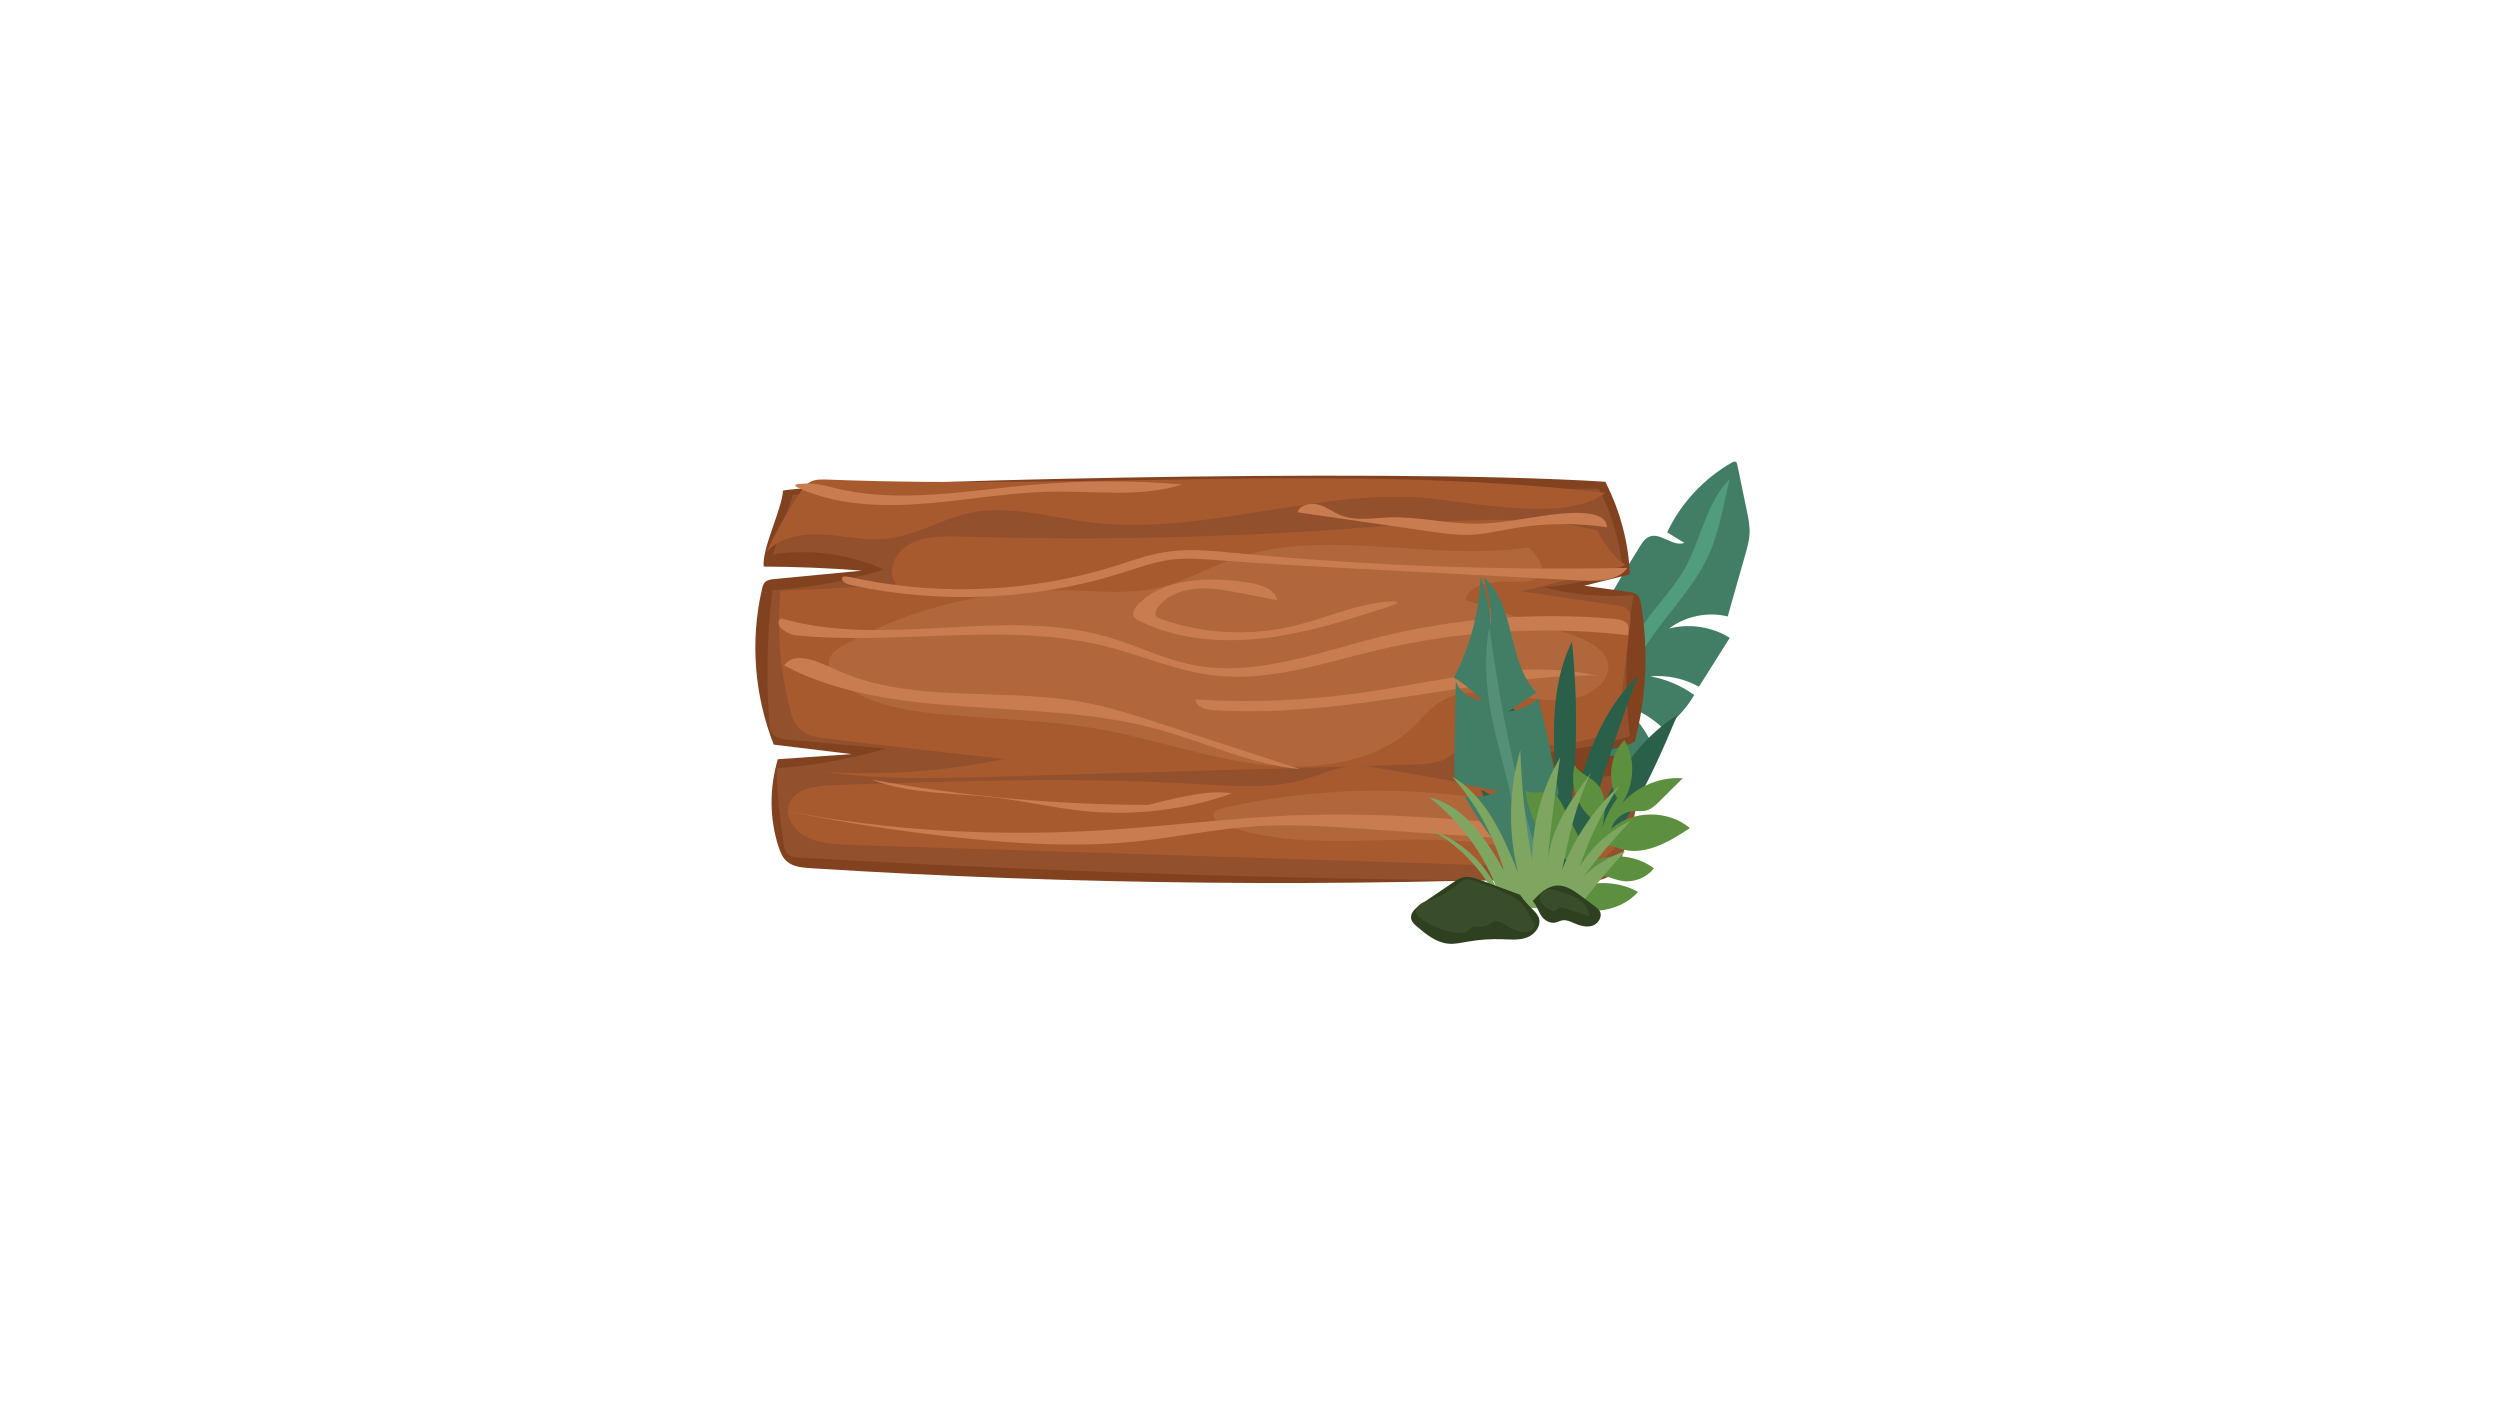 <svg width="1920" height="1080" viewBox="0 0 1440 810" xmlns="http://www.w3.org/2000/svg" xmlns:xlink="http://www.w3.org/1999/xlink" overflow="hidden"><defs><clipPath id="9cbde82888"><path d="M881 265.711 1008 265.711 1008 514 881 514Z"/></clipPath><clipPath id="173cf47954"><path d="M812 505 887 505 887 543.961 812 543.961Z"/></clipPath></defs><g clip-path="url(#9cbde82888)"><path d="M916.84 475.934C927.391 461.609 937.93 447.285 948.488 432.984L953.035 431.883C948.914 421.816 942.305 412.777 933.953 405.797 942.98 408.305 951.34 413.133 958.031 419.676 965.293 414.621 971.43 407.961 975.875 400.32 968.371 394.883 959.621 391.176 950.48 389.562 960.16 388.707 970.09 390.82 978.59 395.547 984.512 386.152 990.434 376.773 996.344 367.379 986.059 360.996 973.125 359.004 961.398 362.023 970.883 354.793 983.812 352.277 995.152 355.07 998.508 343.25 1001.88 331.43 1005.23 319.613 1006.43 315.438 1007.61 311.227 1007.77 306.891 1007.91 302.645 1007.04 298.434 1006.18 294.281 1004.36 285.438 1002.53 276.605 1000.71 267.762 1000.56 267.039 1000.33 266.203 999.645 265.93 999.012 265.668 998.293 266.012 997.695 266.344 981.43 275.586 968.109 289.91 960.285 306.625 963.586 308.652 966.883 310.676 970.184 312.703 963.551 315.148 956.414 306.387 949.898 309.156 947.551 310.148 946.047 312.426 944.695 314.59 937.242 326.477 930.07 338.547 923.199 350.789 929.887 353.879 936.062 358.078 941.387 363.168 934.41 360.859 927.426 358.559 920.449 356.246 913.039 370.41 904.688 384.094 895.488 397.184 903.555 399.484 911.32 402.777 918.582 406.965 910.152 405.879 901.711 404.793 893.277 403.703 891.574 417.172 887.77 430.375 882.043 442.695 888.801 442.742 895.559 442.801 902.328 442.844 895.297 444.457 888.273 446.059 881.242 447.672 886.121 469.078 887.668 491.23 885.812 513.105 891.32 507.762 897.172 502.672 916.84 475.957Z" fill="#417E65"/></g><path d="M934.961 407.012C936.027 390.055 945.34 374.77 955.59 361.211 965.84 347.656 977.434 334.805 984.375 319.293 990.516 305.574 992.68 290.484 996.332 275.906 982.621 289.672 979.883 310.723 970.332 327.633 962.602 341.316 950.469 352.117 942.809 365.836 935.223 379.426 932.418 395.605 934.961 407.012Z" fill="#529C7E"/><path d="M924.801 277.508C924.871 277.793 924.926 278.082 925.074 278.32 933.367 294.809 938.066 312.758 938.809 330.848 930.047 333.02 921.273 335.207 912.512 337.379 920.988 338.559 929.473 339.738 937.949 340.914 939.668 341.156 941.488 341.43 942.809 342.461 944.434 343.73 944.879 345.801 945.199 347.723 949.633 374.141 948.477 401.312 941.57 427.297 933.562 430.914 924.594 432.812 915.625 432.801 924.227 435.008 933.164 436.164 942.109 436.223 946.977 458.793 935.328 481.312 924.902 504.504 772.414 511.207 619.488 509.73 467.207 500.098 462.371 499.789 457.16 499.344 453.551 496.438 450.793 494.215 449.453 490.91 448.422 487.707 443.207 471.527 443.105 454.047 448.008 437.309 462.234 436.336 476.449 435.352 490.676 434.379 475.68 432.559 460.688 430.73 445.684 428.91 434.445 400.34 432.062 369.004 438.891 339.336 439.246 337.816 439.668 336.191 440.93 335.113 442.328 333.914 444.391 333.672 446.312 333.492 463.023 331.887 479.738 330.297 496.461 328.695 477.652 327.199 458.773 326.418 439.898 326.363 438.754 315.871 450.527 293.125 450.988 282.59 472.957 277.875 792.242 269.055 924.801 277.496Z" fill="#82421F"/><path d="M921 281.434C766.262 282.613 611.516 283.789 456.781 284.969 452.91 296.422 449.027 307.875 445.156 319.328 466.734 316.031 489.473 319.133 509.004 328.043 488.34 334.566 466.691 338.582 444.848 339.965 441.812 365.262 441.25 390.789 443.164 416.164 443.359 418.762 443.68 421.566 445.66 423.453 447.746 425.434 451.031 425.82 454.055 426.094 472.809 427.777 491.57 429.469 510.32 431.152 489.887 437.125 468.672 440.969 447.254 442.559 447.746 456.977 449.098 471.355 451.273 485.648 451.664 488.188 452.246 491 454.516 492.547 456.23 493.723 458.523 493.883 460.676 494.012 611.012 502.59 761.637 507.109 912.27 507.535 917.184 507.547 922.453 507.465 926.484 504.938 930.344 502.512 932.281 498.324 933.852 494.32 940.047 478.566 943.871 462.043 945.168 445.363 917.93 449.871 889.062 445.98 864.496 434.48 889.719 434.895 915.008 431.359 938.902 424.082 935.512 397.059 936.188 369.621 940.918 342.758 923.359 344.246 905.477 342.621 888.594 338.02 904.664 337.562 920.586 333.535 934.559 326.375 932.672 309.797 927.184 293.562 920.988 281.41Z" fill="#92502C"/><path d="M919.66 305.355C878.125 295.598 834.348 300.105 791.578 303.434 712.75 309.566 633.52 311.453 554.441 309.062 544.211 308.754 533.363 308.504 524.488 313.078 515.609 317.656 510.238 329.004 516.367 336.387 494.133 338.168 471.855 339.461 449.566 340.242 447.426 362.984 449.258 386.016 454.949 408.258 456.094 412.711 457.551 417.391 461.262 420.512 465.34 423.945 471.25 424.781 476.77 425.465 510.664 429.621 544.602 433.52 578.562 437.184 544.809 444.254 509.871 446.77 475.293 444.605 506.973 449.273 539.297 448.359 571.395 447.434 652.098 445.098 732.816 442.777 813.523 440.441 819.949 440.258 826.648 440.008 832.25 437.184 838.473 434.047 842.879 427.949 849.809 426.484 853.98 425.602 858.309 426.574 862.5 427.344 885.57 431.555 910.059 429.207 931.629 420.719 934.066 400.113 936.508 379.508 938.945 358.902 939.27 356.203 939.473 353.145 937.469 351.121 935.832 349.449 933.176 348.992 930.734 348.629 912.637 345.949 894.539 343.262 876.43 340.582 896.453 335.594 916.484 330.598 936.508 325.609 930.082 321.227 925.258 314.957 919.668 305.367Z" fill="#A75A2E"/><path d="M880.727 315.266C824.336 323.844 763.789 303.344 710.457 321.945 695.395 327.199 681.582 335.426 665.879 338.844 649.27 342.461 631.895 340.422 614.805 340.059 569.801 339.074 524.566 350.137 486.312 371.477 482.922 373.363 479.383 375.559 478.031 378.922 475.82 384.402 480.332 390.191 485.27 393.98 501.707 406.59 524.387 409.871 545.895 411.715 575.746 414.266 605.895 414.984 635.273 420.375 666.109 426.039 695.738 436.793 726.953 440.43 758.164 444.07 793.055 439.148 814.406 418.352 819.309 413.578 823.43 408.031 829.363 404.324 854.336 388.684 893.117 413.738 917.77 397.676 922.672 394.484 926.52 389.461 926.359 384.016 926.074 373.992 913.727 368.375 903.254 364.953 883.555 358.523 863.863 352.094 844.164 345.664 846.27 335.973 860.805 334.531 871.758 335.105 882.707 335.664 897.402 333.18 880.727 315.266Z" fill="#B1673C"/><path d="M920.414 464.551C879.844 457.434 839.273 450.316 798.715 443.199 791.496 441.93 784.133 440.66 776.836 441.496 768.496 442.445 760.879 446.07 752.918 448.484 732.75 454.594 710.848 452.832 689.613 451.586 619.992 447.523 550.133 449.859 480.422 452.191 470.883 452.512 459.531 453.816 455.258 461.508 451.25 468.691 456.426 477.809 464.102 481.906 471.789 486 481.133 486.402 490.066 486.688 511.145 487.363 532.219 488.039 553.297 488.703 620.395 490.84 687.492 492.98 754.582 495.121 799.16 496.539 843.738 497.969 888.32 499.387 900.402 499.777 913.301 499.973 923.574 494.25 933.852 488.52 941.812 468.301 920.414 464.551Z" fill="#A75A2E"/><path d="M831.828 288.059C764.316 278.492 695.98 309.234 628.262 300.918 605.125 298.078 581.734 290.711 558.977 295.414 542.219 298.871 527.41 308.676 510.32 310.367 498.328 311.559 486.355 308.629 474.32 307.895 462.281 307.176 448.766 309.348 441.516 318.023 447.023 306.09 453.551 294.523 461.008 283.48 462.59 281.148 464.32 278.746 466.977 277.43 469.863 276.012 473.332 276.113 476.621 276.238 626.043 282.098 776.551 266.754 924.906 283.871 909.371 294.488 888.195 296.043 831.828 288.059Z" fill="#A75A2E"/><path d="M897 469.125C834.656 452.227 767.168 450.98 704.102 465.578 702.086 466.047 699.773 466.758 699.086 468.531 698.055 471.172 701.375 473.426 704.227 474.551 746.871 491.309 796.055 480.625 842.387 484.547 857.254 485.809 871.996 488.609 886.934 488.715 895.203 488.77 904.082 487.773 910.312 482.891 916.543 477.992 918.34 468.074 897 469.125Z" fill="#B1673C"/><path d="M929.762 356.453C883.465 352.379 836.328 356.203 791.59 367.676 757.34 376.453 722.199 389.816 687.379 383.066 670.336 379.758 654.871 371.82 638.297 366.969 578.141 349.336 510.262 373.695 450.059 356.211 444.883 359.176 452.66 365.387 458.766 365.984 518.281 371.84 579.984 357.836 637.609 372.449 658.445 377.734 678.262 386.68 699.738 389.105 731.637 392.723 762.977 381.656 794.074 374.301 840.75 363.25 889.797 360.379 937.664 365.867 938.422 361.543 939.176 357.289 929.762 356.465Z" fill="#C97C50"/><path d="M919.875 389.141C875.695 379.402 829.867 392.402 784.969 398.91 753.184 403.512 720.812 404.848 688.695 402.883 688.465 407.07 694.527 408.809 699.188 409.094 777.957 413.832 857.094 387.961 919.887 389.141Z" fill="#C97C50"/><path d="M926.68 480.797C865.961 473.977 804.875 467.148 743.758 469.711 709.234 471.152 674.961 475.578 640.496 477.879 577.121 482.113 512.977 479.09 450.941 466.723 484.73 473.668 518.945 478.965 553.375 482.613 586.82 486.16 620.691 488.117 654.16 484.707 677.562 482.316 700.621 477.316 724.113 475.863 744.293 474.617 764.559 475.992 784.727 477.375 829.055 480.406 873.383 483.438 917.723 486.469 924.766 486.953 932.738 487.156 926.68 480.797Z" fill="#C97C50"/><path d="M451.652 383.328C514.867 416.598 595.789 400.902 665.961 419.793 693.793 427.285 720.082 440.27 748.969 443.086 722.141 434.332 695.305 425.582 668.48 416.828 654.035 412.113 639.535 407.391 624.496 404.574 577.613 395.789 526.082 405.547 483.137 386.473 471.684 381.383 458.078 374.312 451.652 383.34Z" fill="#C97C50"/><path d="M463.324 282.555C485.246 291.398 510.203 291.949 534.133 289.957 558.059 287.977 581.77 283.617 605.801 283.195 631.082 282.762 657.242 286.605 681.102 279.066 652.375 276.652 623.395 276.719 594.691 279.246 556.836 282.59 518.062 290.152 481.34 281.25 475.852 279.922 470.32 278.207 464.641 278.504 458.957 278.801 453.84 278.711 463.312 282.543Z" fill="#C97C50"/><path d="M925.59 303.688C908.02 301.113 889.957 301.285 872.457 304.191 863.68 305.652 855 307.793 846.086 308.066 838.711 308.297 831.379 307.246 824.098 306.191 798.543 302.496 772.977 298.801 747.422 295.094 748.508 290.805 754.832 289.375 759.492 290.688 764.156 292.016 767.938 295.094 772.414 296.844 780.926 300.172 790.66 298.379 799.926 298.023 816.582 297.395 833.043 301.672 849.719 301.66 864.77 301.66 879.523 298.172 894.438 296.363 909.348 294.543 925.293 294.555 925.59 303.664Z" fill="#C97C50"/><path d="M495.176 333.559C543.641 343.398 595.148 340.766 642.078 326.078 651.629 323.078 661.055 319.59 671.023 318 684.57 315.836 698.477 317.289 712.164 318.594 786.914 325.758 862.18 328.605 937.344 327.117 932.281 334.543 920.645 334.898 910.977 334.395 866.855 332.059 822.723 329.727 778.602 327.391 752.746 326.02 726.895 324.656 701.102 322.645 692.762 321.992 684.355 321.281 676.039 322.188 665.617 323.332 655.777 326.98 645.867 330.094 596.215 345.699 541.543 348.137 490.422 337.039 488.02 336.512 485.109 335.434 485.004 333.203 484.902 330.973 489.758 332.461 495.188 333.559Z" fill="#C97C50"/><path d="M800.109 349.371C776.742 356.945 753.16 364.574 728.535 367.527 703.906 370.48 677.836 368.434 656.133 357.551 654.93 356.945 653.668 356.258 653.039 355.148 651.871 353.09 653.336 350.629 654.965 348.844 669.512 332.793 696.383 331.992 719.062 335.586 726.105 336.707 734.512 339.348 735.68 345.711 728.637 344.348 721.582 342.988 714.535 341.625 705.887 339.953 697.059 338.273 688.262 339.141 679.465 340.012 670.551 343.891 666.324 350.883 665.605 352.07 665.043 353.547 665.766 354.738 666.312 355.629 667.438 356.086 668.492 356.465 691.902 364.875 718.258 366.52 742.738 361.098 756.629 358.02 769.805 352.781 783.559 349.223 797.305 345.676 812.848 345.242 800.098 349.383Z" fill="#C97C50"/><path d="M661.309 463.602C607.875 463.531 554.453 458.656 502.094 449.07 524.246 457.512 549.195 456.586 573.043 459.379 590.246 461.391 607.117 465.395 624.355 467.148 653.098 470.062 682.625 466.574 709.555 457.078 701.215 455.707 692.625 455.637 661.32 463.602Z" fill="#C97C50"/><path d="M891.516 514.066C874.023 497.992 860.703 477.445 853.168 454.938 866.352 461.027 874.207 474.516 881.242 487.215 885.695 495.258 890.152 503.301 894.598 511.344 889.844 491.414 885.078 471.484 880.324 451.551 876.211 434.309 872.031 416.898 864.023 401.086 878.48 411.578 885.375 429.527 889.477 446.906 893.75 465.043 895.82 483.691 895.605 502.316 901.355 457.926 885.664 409.793 905.445 369.621 909.852 411.93 908.113 454.883 900.266 496.699 907.023 457.969 915.191 416.508 943.484 389.176 929.109 427.387 916.762 466.355 906.496 505.863 919.164 470.203 933.941 431.852 966.164 411.953 949.016 452.457 931.043 494.184 891.516 514.055Z" fill="#2A5F49"/><path d="M885.605 511.379C868.906 496.242 854.68 478.395 843.648 458.738 850.27 459.734 857.199 458.656 863.199 455.684 856.957 454.504 850.727 453.312 844.484 452.137 842.652 451.793 840.703 451.379 839.375 450.066 837.578 448.281 837.508 445.441 837.566 442.902 837.898 426.141 838.242 409.391 838.574 392.629 841.023 398.66 847.105 403.031 853.602 403.441 848.906 398.328 843.465 393.91 837.496 390.352 846.766 372.461 852.043 352.516 852.855 332.379 856.316 341.5 858.32 351.168 858.777 360.914 859.293 351.234 857.77 341.441 854.324 332.379 873.395 348.227 867.781 380.949 884.906 398.875 879.523 402.562 874.129 406.234 868.746 409.918 875.055 409.082 881.113 406.418 886.008 402.332 890.84 420.5 894.793 438.887 897.871 457.434 892.57 458.68 887.266 459.914 881.961 461.164 887.129 459.984 892.156 458.164 896.875 455.773 899.887 477.754 899.773 500.156 896.566 522.098 892.879 518.562 889.395 514.809 885.605 511.379Z" fill="#417E65"/><path d="M857.875 361.145C862.434 395.547 868.949 429.699 877.379 463.371 880.508 475.852 883.898 488.301 888.559 500.305 875.914 492.238 873.488 475.258 870.602 460.555 867.277 443.637 861.793 427.195 858.688 410.227 855.582 393.258 855.012 375.285 857.875 361.145Z" fill="#558F78"/><path d="M899.418 515.75C894.16 508.199 885.902 502.785 876.867 501 879.742 496.883 885.297 494.844 890.152 496.117 895.008 497.387 898.859 501.871 899.352 506.871 900.875 503.359 902.398 499.855 903.922 496.344 889.992 487.488 880.473 472.043 878.824 455.637 884.438 457.695 891.586 454.629 896.234 458.395 897.793 459.652 898.754 461.484 899.672 463.27 904.035 471.746 908.387 480.211 912.75 488.691 914.32 484.457 915.879 480.223 917.449 476.004 917.758 475.18 918.066 474.297 917.895 473.426 917.688 472.34 916.785 471.551 915.969 470.797 907.906 463.324 904.344 451.348 907.012 440.695 909.691 445.625 915.926 447.363 919.785 451.426 925.945 457.914 924.605 468.234 922.855 477.008 924.777 470.875 927.688 465.062 931.434 459.836 925.559 449.254 927.344 434.961 935.648 426.141 942.887 438.336 941.297 455.109 931.914 465.727 940.297 454.094 954.938 447.238 969.266 448.27 964.844 452.652 960.434 457.043 956.016 461.426 953.656 463.77 951.113 466.219 947.859 466.953 945.477 467.488 942.98 467.031 940.539 467.203 934.848 467.617 929.637 471.859 928.078 477.34 940.469 466.539 960.824 466.379 973.391 476.973 961.281 485.039 946.84 493.461 933.035 488.84 930.918 488.129 928.82 487.113 926.598 487.191 921.848 487.352 918.801 492.156 916.621 496.391 928.121 491.059 942.496 492.547 952.668 500.121 948.559 505.441 941.512 508.348 934.848 507.488 929.602 506.812 924.789 504.031 919.531 503.508 914.273 502.98 907.859 506.242 908.125 511.516 919.477 507.02 932.809 507.855 943.508 513.711 933.094 525.965 908.938 529.422 899.43 515.762Z" fill="#5C903F"/><path d="M864.496 522.75C856.57 503.906 842.16 487.867 824.27 477.938 840.648 483.703 854.562 496.117 862.137 511.723 854.254 491.129 840.637 472.777 823.203 459.262 843.352 463.828 855.883 483.383 866.215 501.254 860.348 481.289 850.027 462.637 836.203 447.078 855.902 458.578 865.73 481.195 874.301 502.316 868.594 479.309 869.09 454.789 875.707 432.035 876.363 453.348 878.664 474.617 882.559 495.578 882.453 474.871 888.055 454.16 898.605 436.336 895.742 456.152 893.336 476.023 891.402 495.945 893.301 476.941 905.043 460.555 916.371 445.18 907.734 462.66 903.703 481.984 899.762 501.082 906.809 482.648 918.203 465.887 932.762 452.559 923.016 467.168 915.238 483.074 909.691 499.73 916.473 487.992 926.977 478.426 939.312 472.777 929.75 482.969 920.676 493.609 912.145 504.672 918.961 498.223 927.195 493.266 936.094 490.281 926.246 501.035 916.945 512.305 908.25 524.008 895.191 523.367 882.145 522.727 864.527 522.738Z" fill="#7EA660"/><g clip-path="url(#173cf47954)"><path d="M875.535 515.395C868.035 512.602 860.52 509.812 853.02 507.02 849.742 505.793 846.227 504.559 842.812 505.336 840.602 505.84 838.676 507.133 836.809 508.402 830.672 512.578 824.52 516.754 818.379 520.93 815.379 522.969 811.977 525.977 812.895 529.488 813.352 531.238 814.797 532.523 816.18 533.699 821.449 538.184 827.188 542.863 834.074 543.551 837.852 543.93 841.633 543.047 845.367 542.395 852 541.227 858.746 540.758 865.48 541 870.312 541.172 875.344 541.676 879.832 539.879 884.32 538.082 887.988 533.035 886.316 528.504 884.93 524.742 880.426 522.512 875.559 515.395Z" fill="#2E4020"/></g><path d="M882.844 518.93C886.672 514.82 891.07 510.43 896.668 510.074 901.895 509.742 906.578 513.027 910.77 516.148 913.395 518.105 916.016 520.062 918.629 522.02 919.703 522.82 920.816 523.656 921.457 524.832 923.199 527.992 920.574 532.168 917.125 533.242 913.68 534.316 909.945 533.172 906.637 531.73 904.527 530.816 902.305 529.742 900.039 530.098 898.57 530.324 897.242 531.137 895.777 531.422 892.73 532.02 889.625 530.129 887.852 527.578 886.074 525.027 885.352 521.914 882.855 518.93Z" fill="#2E4020"/><path d="M867.758 514.594C861.551 511.723 855.148 509.25 848.629 507.18 847.105 506.699 845.48 506.23 843.934 506.641 842.582 506.996 841.484 507.969 840.406 508.871 835.379 513.082 829.57 516.367 823.363 518.496 821.426 519.156 819.398 519.742 817.797 521.012 816.191 522.281 815.129 524.488 815.848 526.402 816.32 527.637 817.418 528.504 818.496 529.273 825.184 533.965 833.156 536.812 841.312 537.43 842.309 537.512 843.352 537.531 844.242 537.086 845.332 536.539 845.973 535.383 846.969 534.672 849.375 532.957 852.812 534.375 855.617 533.461 857.59 532.809 859.121 531.035 861.184 530.727 862.879 530.473 864.527 531.285 866.02 532.133 870.301 534.582 874.84 537.68 879.707 536.891 881.984 536.527 884.414 534.605 883.852 532.363 883.656 531.57 883.121 530.918 882.625 530.27 880.016 526.766 879.867 520.176 867.77 514.594Z" fill="#394D2A"/><path d="M915.488 527.809 901.789 523.344C900.371 522.887 898.73 522.453 897.484 523.266 896.75 523.746 896.246 524.617 895.398 524.82 894.664 525.004 893.922 524.629 893.258 524.273 891.504 523.324 889.719 522.328 888.422 520.816 887.129 519.309 886.43 517.109 887.195 515.281 887.977 513.426 890.051 512.387 892.055 512.258 894.059 512.133 896.027 512.738 897.953 513.336 906.039 515.863 914.629 518.746 915.477 527.82Z" fill="#394D2A"/></svg>